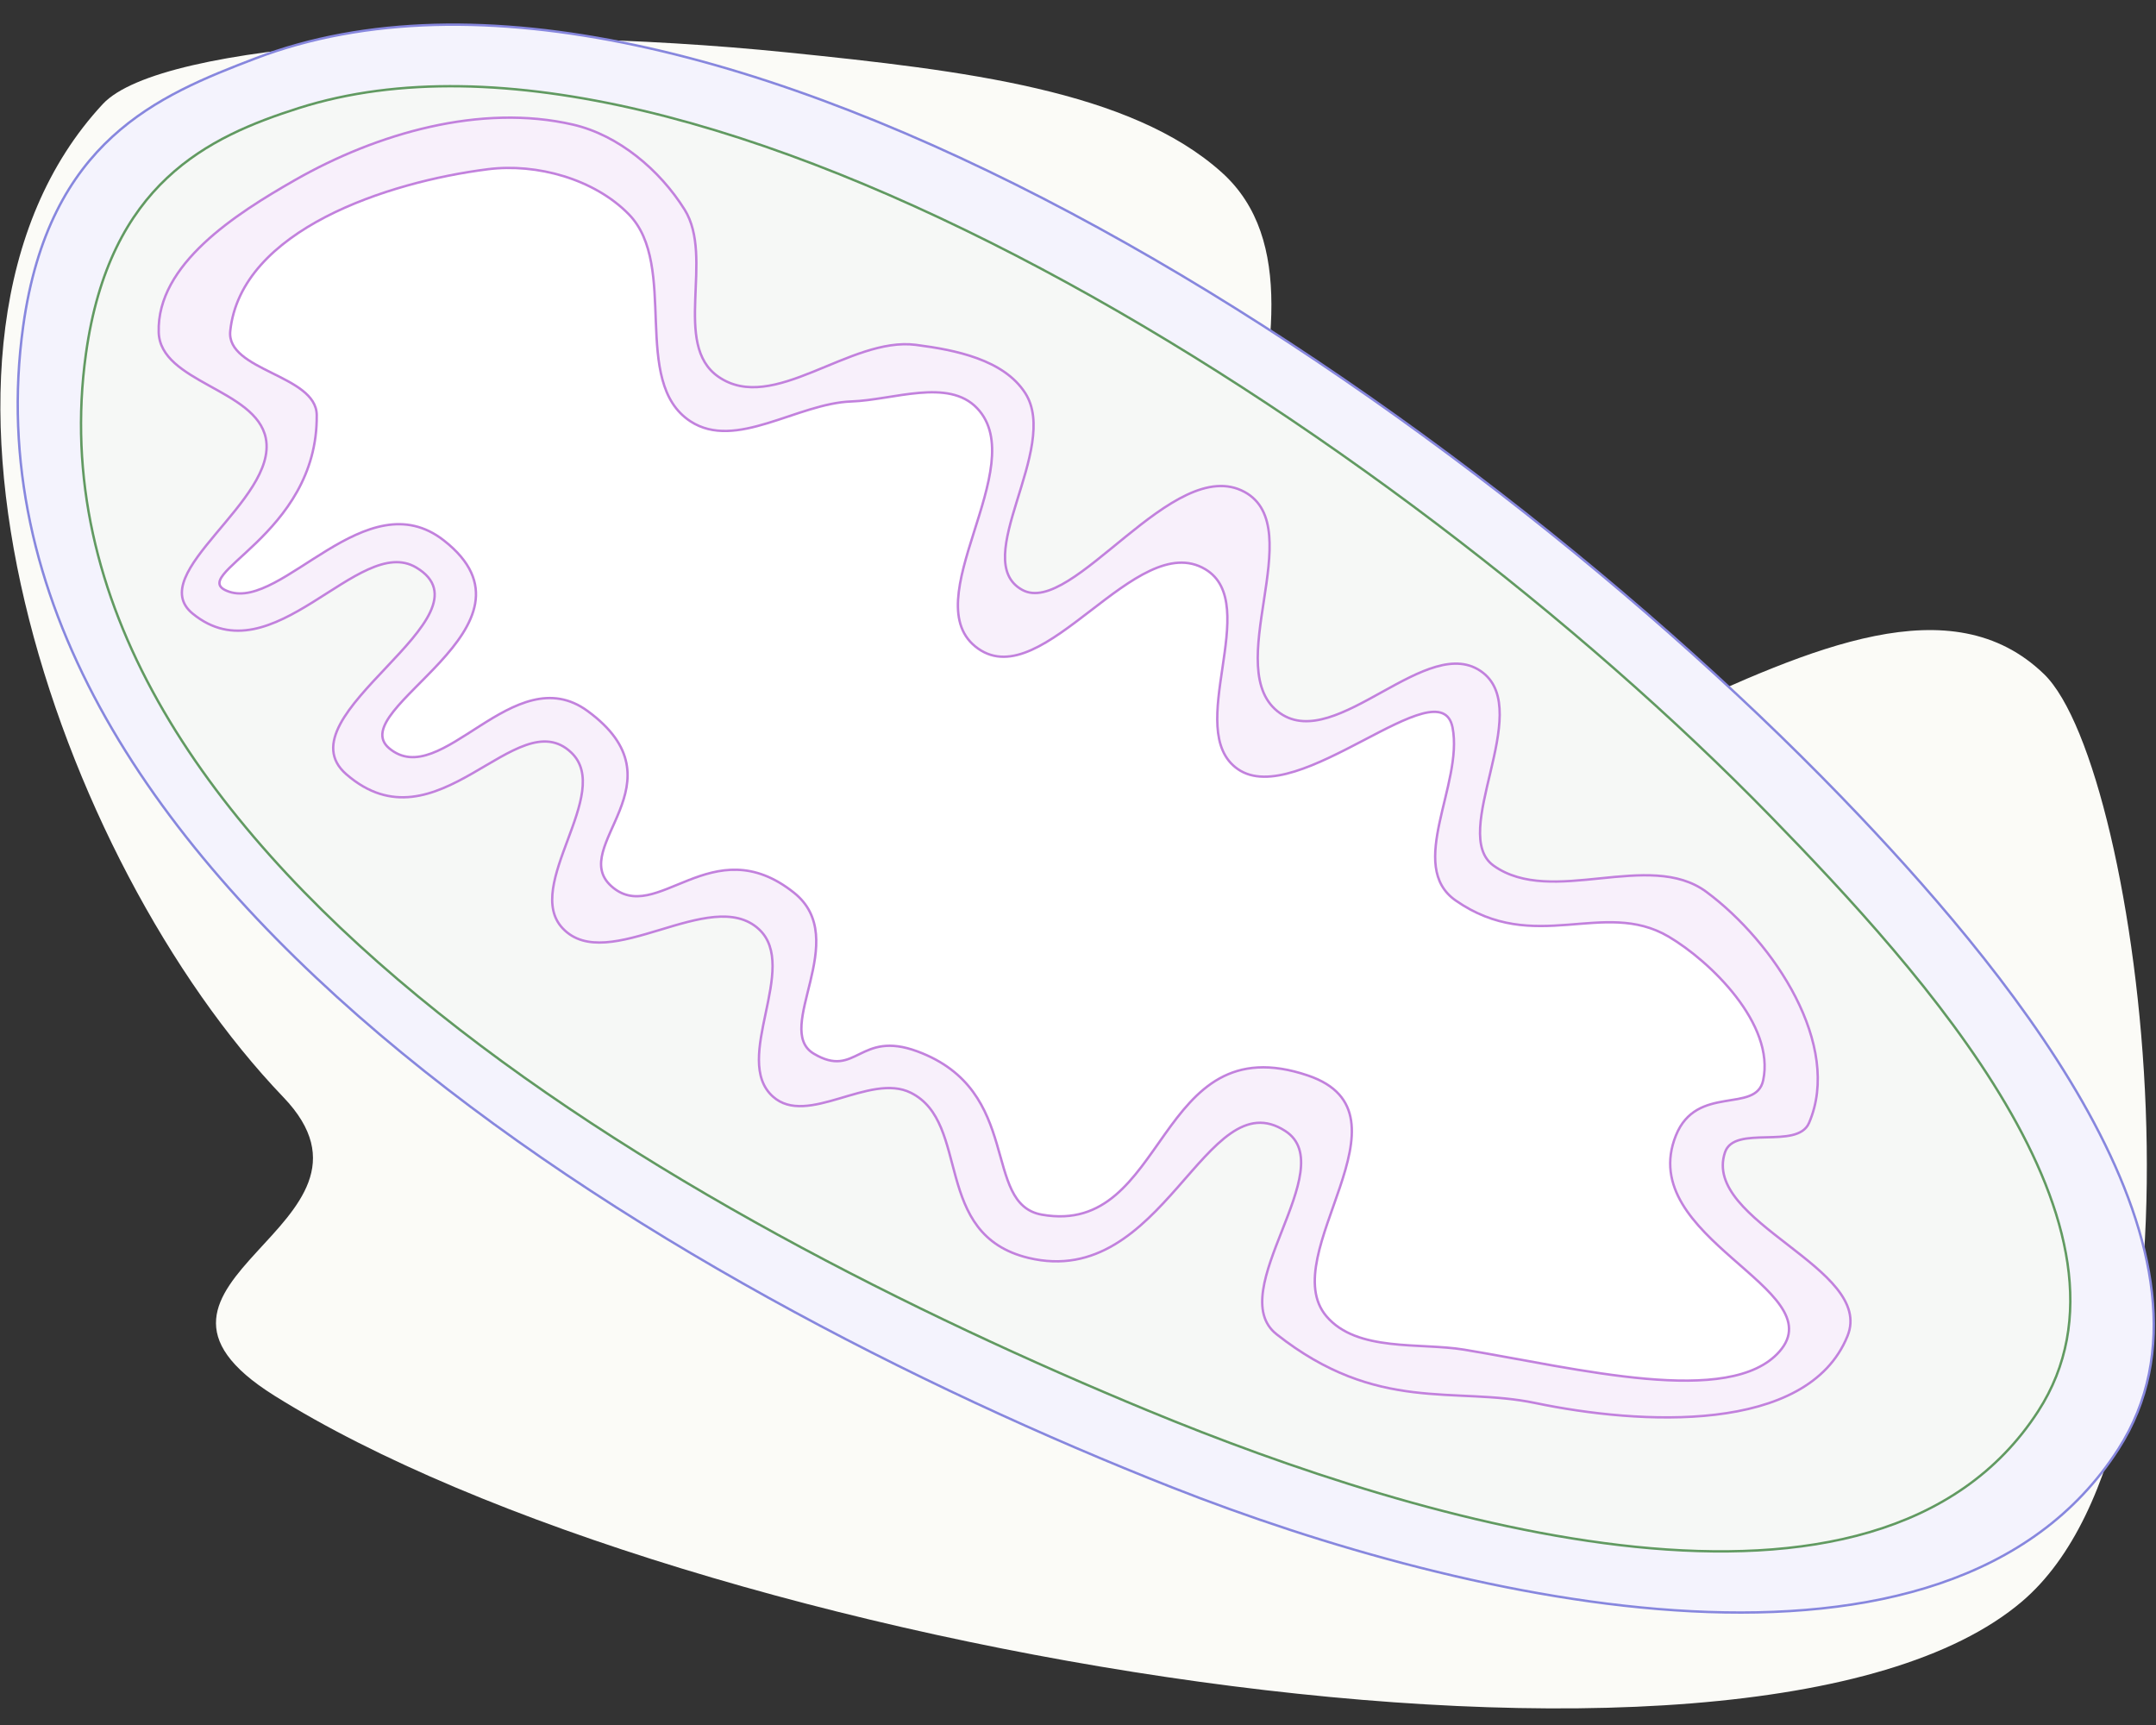 <?xml version="1.0" encoding="UTF-8" standalone="no"?>
<svg
   xmlns:dc="http://purl.org/dc/elements/1.1/"
   xmlns:cc="http://creativecommons.org/ns#"
   xmlns:rdf="http://www.w3.org/1999/02/22-rdf-syntax-ns#"
   xmlns:svg="http://www.w3.org/2000/svg"
   xmlns="http://www.w3.org/2000/svg"
   xmlns:sodipodi="http://sodipodi.sourceforge.net/DTD/sodipodi-0.dtd"
   xmlns:inkscape="http://www.inkscape.org/namespaces/inkscape"
   version="1.1"
   id="svg879"
   sodipodi:docname="mitochondrion.svg"
   inkscape:version="0.92.4 (33fec40, 2019-01-16)"
   width="1000"
   height="800"
   style="fill:none">
  <rect width="100%" height="100%" fill="#333333" stroke="none"/>
  <defs
     id="defs883" />
  <sodipodi:namedview
     pagecolor="#ffffff"
     bordercolor="#666666"
     borderopacity="1"
     objecttolerance="10"
     gridtolerance="10"
     guidetolerance="10"
     inkscape:pageopacity="0"
     inkscape:pageshadow="2"
     inkscape:window-width="1920"
     inkscape:window-height="1037"
     id="namedview881"
     showgrid="false"
     inkscape:zoom="2"
     inkscape:cx="289.73376"
     inkscape:cy="567.74266"
     inkscape:window-x="0"
     inkscape:window-y="0"
     inkscape:window-maximized="1"
     inkscape:current-layer="svg879" />
  <path
     style="fill:#fbfbf7;fill-opacity:1;stroke:none;stroke-width:0.706px;stroke-linecap:butt;stroke-linejoin:miter;stroke-opacity:1"
     d="M 47.696,48.241 C 74.711,19.187 227.231,10.256 365.226,24.32 c 82.176,8.375 159.201,17.603 201.503,55.697 68.707,61.872 -45.65,218.217 26.436,276.116 92.922,74.635 269.234,-126.364 354.897,-43.499 45.437,43.953 83.749,349.97 -10.147,430.025 -126.589,107.927 -621.055,23.274 -810.637,-95.392 C 42.557,594.238 188.791,568.644 131.42,508.825 26.484,399.413 -55.535,159.262 47.696,48.241 Z"
     id="path2946"
     inkscape:connector-curvature="0"
     sodipodi:nodetypes="sssasssss" />
  <path
     d="M 10.747,151.302 C 22.731,65.129 73.292,44.352 118.377,27.128 323.654,-51.294 674.019,179.519 862.773,378.705 935.428,455.376 1039.636,583.25 982.508,672.096 903.339,795.219 679.933,743.471 543.731,689.846 308.724,597.32 -24.041,401.46 10.747,151.302 Z"
     id="path867"
     style="fill:#f4f3fd;fill-opacity:1;stroke:#8787de;stroke-width:1.113"
     inkscape:connector-curvature="0">
    <title
       id="title2981">Mitochondrial outer membrane</title>
  </path>
  <path
     d="M 39.856,164.09 C 50.857,84.981 96.433,63.5 138.664,50.094 322.764,-8.348 645.08,197.806 821.313,378.686 891.657,450.885 1000.109,569.867 945.337,654.491 870.572,770.004 659.719,706.749 532.545,654.217 318.44,565.776 7.919,393.743 39.856,164.09 Z"
     id="path869"
     style="fill:#f6f8f6;fill-opacity:1;stroke:#619a61;stroke-width:1.113;stroke-opacity:1"
     inkscape:connector-curvature="0">
    <title
       id="title2983">Mitochondrial inter-membrane space</title>
  </path>
  <path
     d="m 136.796,83.518 c 38.075,-21.741 86.274,-35.587 128.995,-25.723 21.11,4.875 40.21,21.014 51.717,39.371 14.01,22.348 -5.982,62.544 15.705,77.556 25.43,17.604 60.925,-18.723 91.601,-14.782 18.328,2.355 40.749,6.819 50.719,22.378 16.411,25.611 -26.265,77.534 -1.416,91.241 23.313,12.86 70.139,-63.358 103.137,-45.408 30.444,16.562 -11.95,82.891 16.524,102.647 26.252,18.216 68.709,-38.403 93.985,-18.856 23.651,18.29 -15.85,74.745 5.042,89.55 27.031,19.155 72.025,-7.589 98.647,12.13 31.41,23.264 63.116,71.279 47.612,107.161 -5.461,12.639 -34.615,0.601 -38.983,13.658 -10.829,32.37 69.66,53.572 56.814,85.197 -18.584,45.752 -96.52,41.114 -144.86,31.027 -37.375,-7.799 -73.092,5.028 -119.918,-31.866 -25.057,-19.743 30.42,-77.065 4.082,-94.239 -37.108,-24.198 -56.244,73.96 -119.182,58.811 -44.924,-10.813 -26.501,-62.616 -54.56,-76.585 -19.089,-9.503 -48.048,16.001 -63.946,1.789 -19.367,-17.313 12.56,-60.04 -6.53,-77.658 -22.281,-20.563 -70.086,21.652 -90.959,-0.34 -18.737,-19.74 23.651,-62.772 3.953,-81.553 -25.29,-24.11 -62.343,46.531 -104.339,10.065 -31.336,-27.209 70.258,-73.313 32.403,-95.903 -26.703,-15.935 -66.613,51.691 -103.673,21.393 C 66.623,265.984 129.06,232.036 123.281,203.233 118.7,180.405 74.325,177.394 73.614,154.123 72.65,122.555 109.37,99.178 136.796,83.518 Z"
     id="path871"
     style="fill:#f8f0fb;fill-opacity:1;stroke:#c281dd;stroke-width:1.113;stroke-opacity:1"
     inkscape:connector-curvature="0">
    <title
       id="title2985">Mitochondrial inner membrane</title>
  </path>
  <path
     d="m 226.346,78.476 c 22.664,-2.859 49.287,4.553 65.277,20.867 23.381,23.853 0.647,77.748 28.596,96.036 20.982,13.729 49.6,-8.331 74.659,-9.196 19.461,-0.67 44.91,-10.976 58.333,3.131 25.61,26.918 -29.908,90.011 0.428,111.463 30.381,21.485 73.416,-55.828 105.391,-36.796 26.895,16.007 -10.595,74.756 15.063,92.677 27.732,19.37 94.04,-48.187 99.649,-19.189 5.062,26.168 -21.583,64.108 1.429,80.144 36.675,25.556 68.494,-1.039 98.698,16.718 19.355,11.379 49.545,40.691 43.924,66.717 -3.368,15.594 -30.829,1.623 -40.471,25.55 -19.209,47.664 73.312,71.237 48.074,100.138 -22.887,26.209 -93.8,7.87 -146.293,-0.805 -20.474,-3.384 -49.679,1.205 -63.868,-15.485 -24.175,-28.436 43.693,-93.93 -8.527,-111.643 -71.276,-24.176 -64.462,74.919 -123.437,64.526 -28.155,-4.961 -8.454,-57.519 -57.789,-75.74 -27.09,-10.004 -28.181,12.909 -48.03,1.073 -19.131,-11.408 17.939,-53.051 -9.196,-74.659 -38.152,-30.381 -63.842,15.899 -84.782,-3.107 -20.202,-18.336 34.348,-47.965 -10.887,-81.118 -34.31,-25.147 -68.02,37.605 -92.114,17.216 -21.488,-18.185 76.385,-56.494 25.38,-96.365 -35.937,-28.092 -74.9,32.204 -99.598,23.777 -21.45,-7.318 41.303,-25.653 40.654,-81.96 -0.215,-18.636 -42.066,-20.425 -40.107,-38.96 4.942,-46.781 72.869,-69.121 119.542,-75.009 z"
     id="path873"
     style="fill:#ffffff;stroke:#c281dd;stroke-width:1.113;stroke-opacity:1"
     inkscape:connector-curvature="0">
    <title
       id="title2987">Mitochondrial matrix</title>
  </path>
  <path
     id="mitochondrial_inner_membrane"
     d="m 210.796,68.31 c 22.664,-2.859 72.366,4.837 88.356,21.151 23.381,23.853 1.582,76.928 29.531,95.216 20.982,13.729 59.826,-11.009 84.886,-11.873 19.461,-0.67 34.454,-4.788 47.875,9.32 25.611,26.918 -23.893,84.473 0.236,106.337 32.177,17.456 73.737,-63.389 105.712,-44.357 26.895,16.007 -9.98,81.495 15.678,99.418 27.732,19.37 93.104,-47.367 98.713,-18.369 11.237,27.54 -18.689,67.007 -0.301,82.322 36.675,25.556 66.29,-5.063 96.494,12.694 25.078,10.113 59.232,62.311 53.611,88.336 -3.368,15.594 -30.499,-0.066 -40.945,19.347 -19.208,47.663 73.966,69.34 48.727,98.242 -29.951,37.173 -123.775,18.594 -176.268,9.919 -20.474,-3.384 -50.823,-7.398 -61.842,-27.518 -19.234,-18.544 42.551,-81.307 -4.465,-98.328 -46.644,-19.994 -59.195,75.265 -118.17,64.873 -28.155,-4.961 -17.572,-64.916 -53.227,-78.084 -27.09,-10.005 -36.792,15.164 -56.641,3.328 -19.131,-11.407 14.998,-59.139 -5.031,-76.325 -32.692,-28.052 -70.044,16.372 -90.985,-2.634 -19.615,-17.803 26.876,-46.721 -3.21,-82.553 -34.31,-25.147 -62.129,43.873 -98.483,14.858 -28.485,-25.324 70.191,-59.212 31.352,-93.328 -30.407,-28.272 -72.226,33.864 -100.841,21.227 C 71.04,268.048 150.453,224.441 135.116,192.224 120.276,174.829 84.207,168.846 89.127,146.177 97.728,106.541 164.123,74.198 210.796,68.31 Z"
     inkscape:connector-curvature="0"
     style="stroke:#5555ff;stroke-width:0" />
  <path
     id="mitochondrial_intermembrane_space"
     d="m 155.078,57.593 c 60.769,-20.512 136.231,-6.625 153.418,10.442 25.13,24.955 28.896,46.013 59.02,65.065 22.614,14.302 37.732,-1.495 64.881,-2.609 21.084,-0.865 43.549,4.567 57.973,19.329 27.519,28.167 -7.918,46.042 18.038,68.893 22.412,13.111 47.883,-28.138 82.361,-8.336 28.999,16.656 4.258,59.232 31.903,77.916 29.879,20.194 47.02,-31.29 84.064,11.347 11.946,28.94 -3.946,62.1 15.846,78.094 39.515,26.643 47.098,-1.947 79.668,16.524 27.079,10.456 76.953,88.6 70.652,116.081 -3.775,16.466 10.251,27.506 -1.221,48.055 -21.193,50.401 80.954,39.768 32.132,98.561 -32.743,39.431 -177.854,24.143 -234.639,15.425 -22.148,-3.401 -87.131,-13.948 -98.902,-35.069 -20.682,-19.392 9.447,-36.406 -16.617,-50.286 -33.574,-9.614 -25.63,26.986 -89.423,16.512 -30.456,-5.001 -21.687,-60.368 -60.198,-73.958 -29.261,-10.326 -61.022,2.839 -82.424,-9.476 -20.629,-11.87 -11.389,-44.161 -32.942,-62.116 -35.18,-29.305 -50.773,5.7 -73.299,-14.166 -21.1,-18.607 15.397,-13.835 -16.899,-51.363 C 161.513,366.23 159.025,413.139 129.541,370.823 98.894,344.359 162.324,333.483 137.747,307.71 107.8,296.572 87.02,323.708 66.563,277.462 52.088,244.738 100.218,241.204 83.868,207.367 67.937,189.152 51.743,180.184 57.256,156.247 66.895,114.395 95.873,73.095 155.078,57.593 Z"
     inkscape:connector-curvature="0"
     style="stroke:#5555ff;stroke-width:0" />
  <path
     id="mitochondrial_outer_membrane"
     d="M 25.137,159.467 C 36.476,78.14 84.681,52.254 128.134,38.463 317.563,-21.661 615.314,148.163 831.111,368.298 903.468,442.501 1021.942,577.362 965.568,664.367 888.615,783.131 656.636,721.331 525.803,667.359 305.539,576.496 -7.778,395.554 25.137,159.467 Z"
     inkscape:connector-curvature="0"
     style="stroke:#5555ff;stroke-width:0" />
  <path
     id="mitochondrial_matrix"
     d="m 238.247,219.283 c -67.674,-5.861 -65.658,-69.768 -34.902,-80.582 24.752,-8.703 38.607,-8.505 53.575,48.662 8.174,31.217 38.992,55.931 77.5,52.175 14.403,0.83 43.739,6.262 45.85,21.353 2.638,18.864 16.846,70.931 46.153,73.035 29.307,2.104 66.701,-8.837 81.502,-0.635 14.8,8.203 10.428,39.829 27.061,55.029 16.632,15.2 67.943,17.869 78.003,12.359 10.06,-5.51 22.397,48.198 38.364,52.069 15.967,3.871 35.343,-1.202 69.737,9.347 34.394,10.549 -4.284,51.733 -5.554,71.045 -1.27,19.312 -48.413,-9.179 -34.79,-34.026 -30.165,-18.558 -41.826,-23.557 -81.256,-37.963 -39.43,-14.407 -72.865,0.674 -82.899,8.477 -10.035,7.803 -66.778,1.956 -37.622,-33.859 29.156,-35.815 23.545,-55.051 3.247,-60.088 -20.298,-5.038 -45.135,18.719 -41.42,37.301 3.715,18.582 -47.67,-15.125 -45.361,-50.237 2.309,-35.112 -32.012,9.532 -52.989,4.097 -20.977,-5.435 -19.731,-51.196 2.401,-63.318 22.132,-12.121 -25.025,-29.681 -46.171,-13.792 -21.146,15.889 -54.731,-6.95 -37.751,-21.173"
     inkscape:connector-curvature="0"
     style="stroke:#000000;stroke-width:0" />
</svg>
